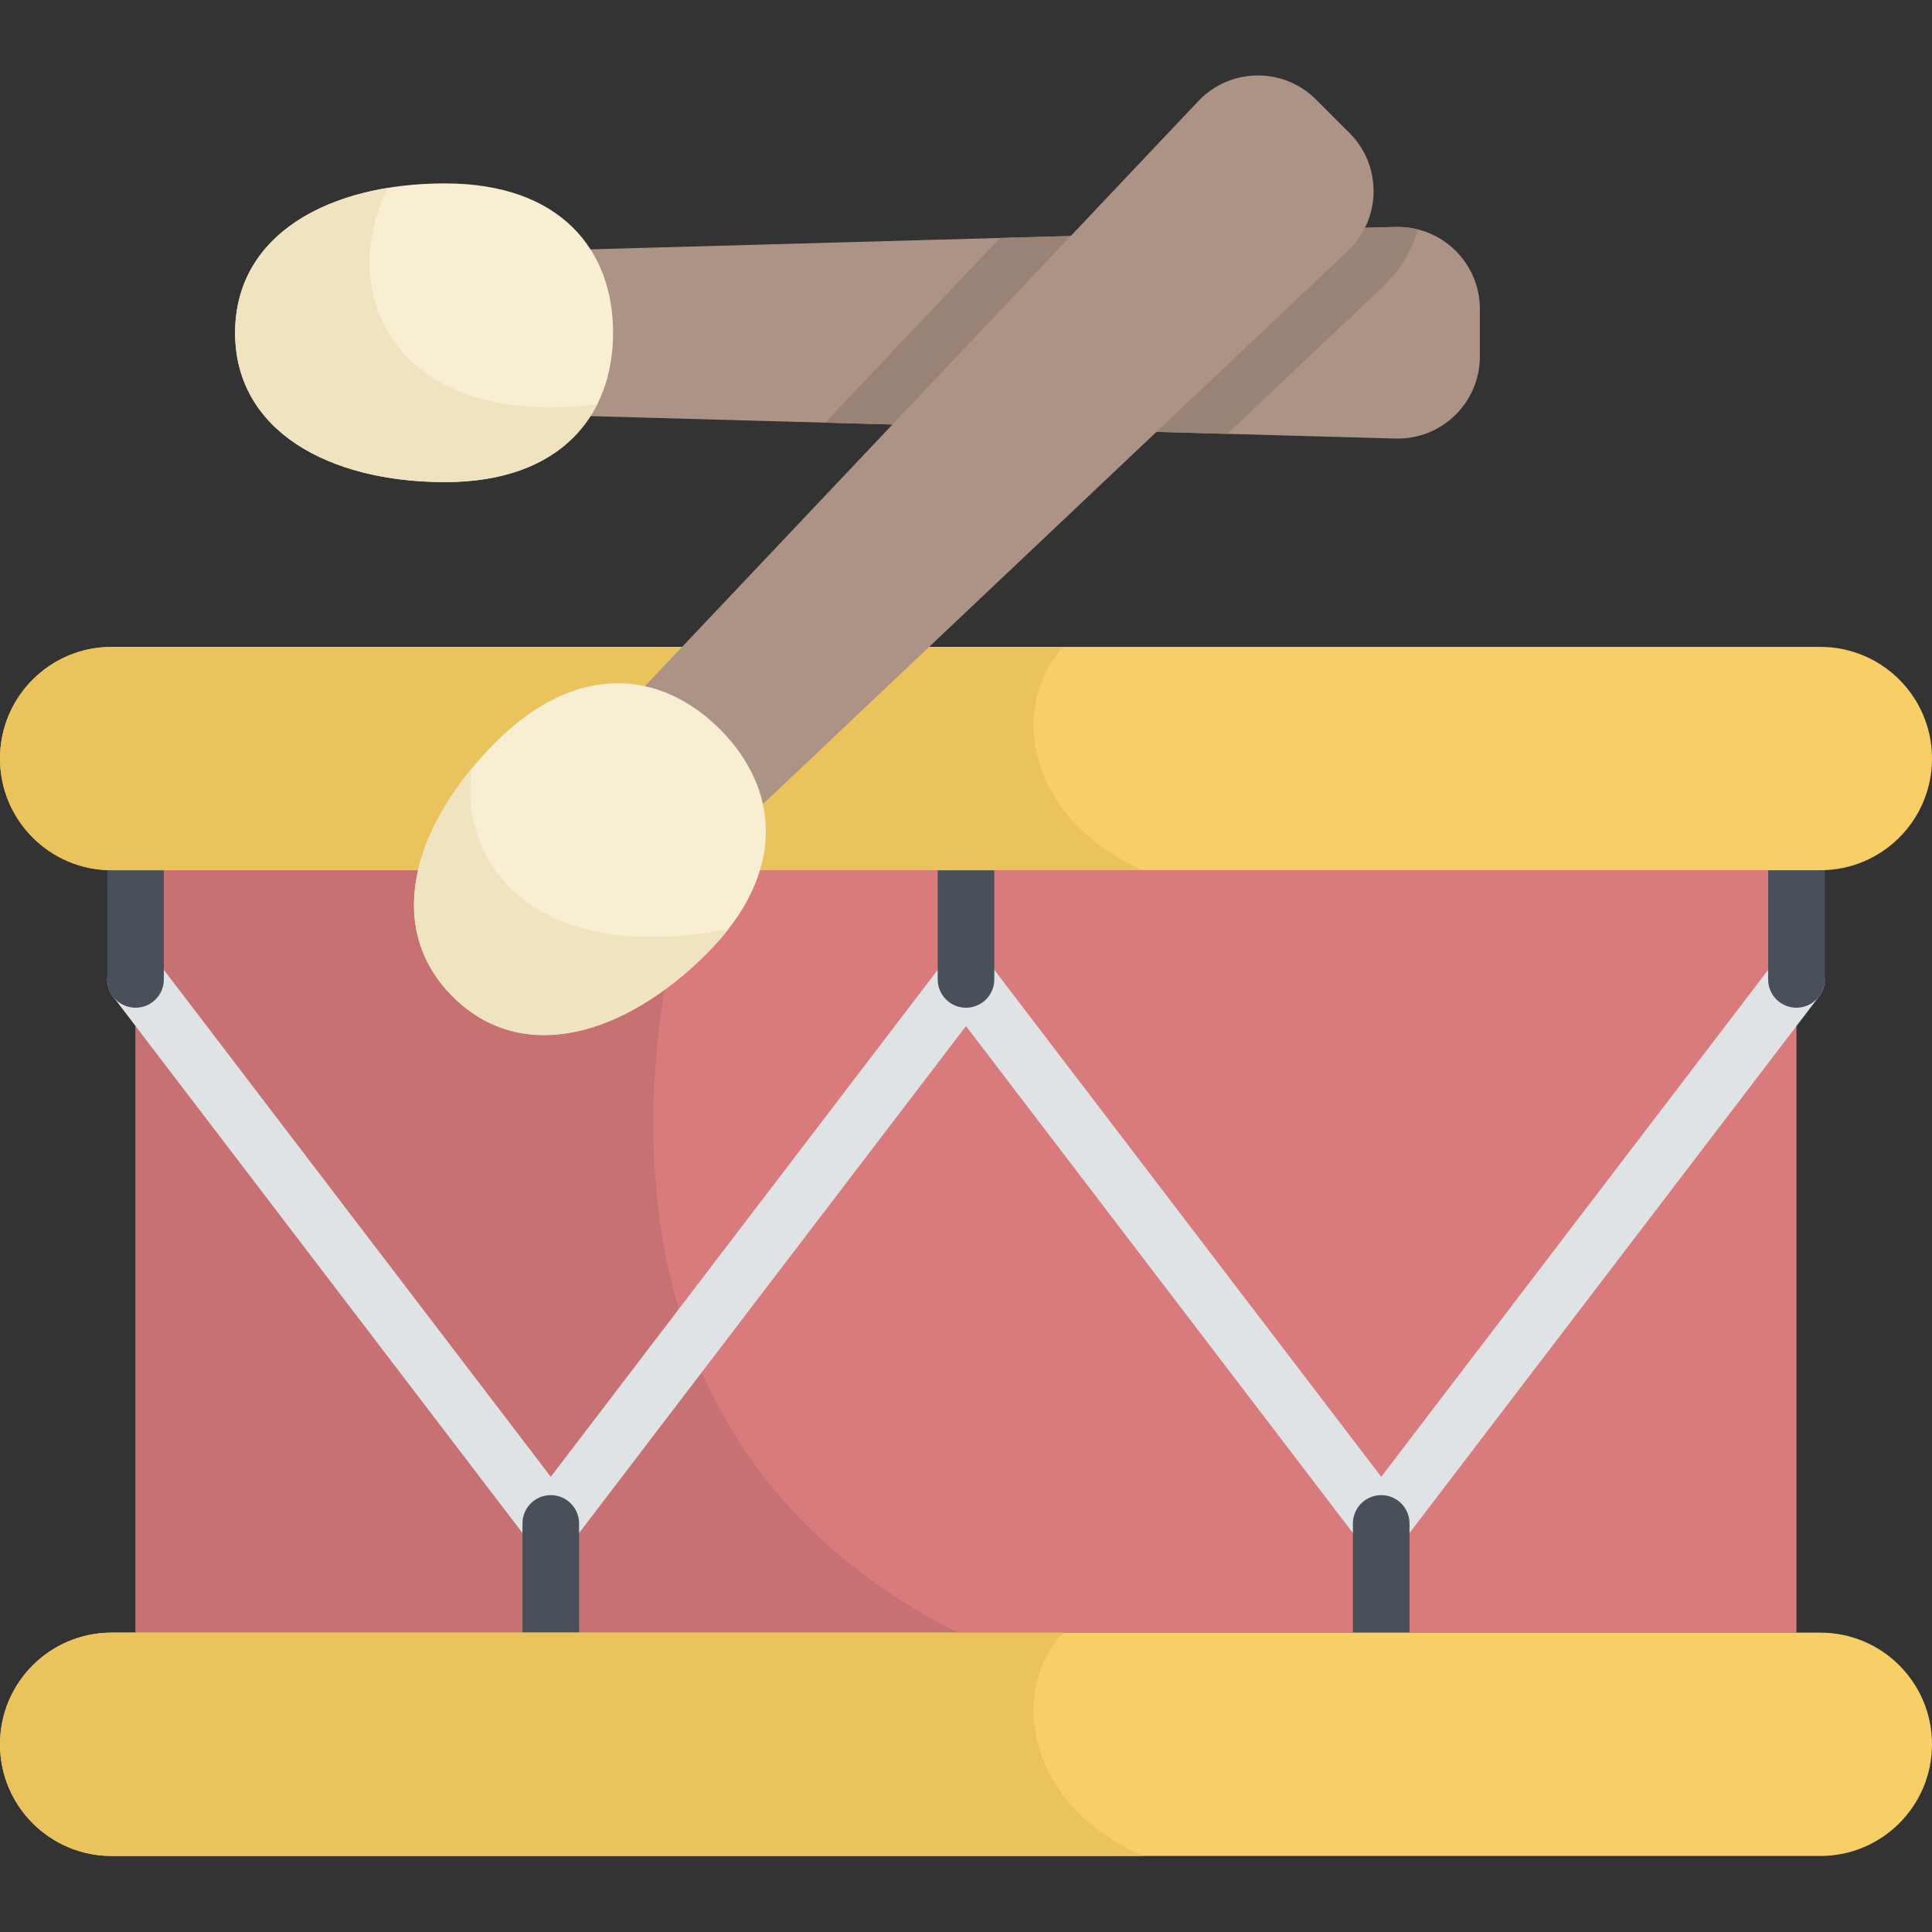 <svg height="512pt" viewBox="0 -20 512 512" width="512pt" xmlns="http://www.w3.org/2000/svg"><rect x="0" y="-20" width="512" height="512" fill="#333333" stroke="none"/><path d="m35.926 210.621h440.148v202.043h-440.148zm0 0" fill="#d97b7d"/><path d="m35.926 210.621v202.043h217.902c-90.727-45.703-88.977-138.699-70.711-202.043zm0 0" fill="#c77172"/><path d="m366.039 391.227c-2.34 0-4.543-1.09-5.965-2.949l-104.074-136.359-104.074 136.359c-1.422 1.859-3.625 2.949-5.965 2.949-2.336 0-4.543-1.09-5.961-2.949l-110.039-144.172c-2.512-3.293-1.879-7.996 1.414-10.512 3.289-2.512 7.996-1.879 10.512 1.414l104.074 136.359 104.078-136.359c1.418-1.859 3.621-2.953 5.961-2.953s4.543 1.094 5.961 2.953l104.078 136.359 104.074-136.359c2.512-3.293 7.219-3.926 10.516-1.414 3.289 2.516 3.922 7.223 1.41 10.512l-110.039 144.172c-1.418 1.859-3.621 2.949-5.961 2.949zm0 0" fill="#dfe3e5"/><g fill="#495059"><path d="m256 247.055c-4.141 0-7.5-3.355-7.5-7.5v-28.934c0-4.141 3.359-7.5 7.5-7.5 4.145 0 7.5 3.359 7.5 7.5v28.934c0 4.145-3.355 7.5-7.5 7.5zm0 0"/><path d="m35.926 247.055c-4.145 0-7.5-3.355-7.5-7.5v-28.934c0-4.141 3.355-7.5 7.5-7.5 4.141 0 7.5 3.359 7.5 7.5v28.934c0 4.145-3.359 7.5-7.5 7.5zm0 0"/><path d="m145.961 420.164c-4.141 0-7.5-3.359-7.5-7.5v-28.938c0-4.141 3.359-7.5 7.5-7.5 4.145 0 7.5 3.359 7.5 7.5v28.938c0 4.141-3.355 7.5-7.5 7.5zm0 0"/><path d="m476.074 247.055c-4.141 0-7.5-3.355-7.5-7.5v-28.934c0-4.141 3.359-7.5 7.5-7.5 4.145 0 7.5 3.359 7.5 7.5v28.934c0 4.145-3.355 7.5-7.5 7.5zm0 0"/><path d="m366.039 420.164c-4.145 0-7.5-3.359-7.5-7.5v-28.938c0-4.141 3.355-7.5 7.5-7.5 4.141 0 7.5 3.359 7.5 7.5v28.938c0 4.141-3.359 7.5-7.5 7.5zm0 0"/></g><path d="m482.406 151.434h-452.812c-16.344 0-29.594 13.25-29.594 29.594s13.25 29.594 29.594 29.594h452.812c16.344 0 29.594-13.25 29.594-29.594s-13.25-29.594-29.594-29.594zm0 0" fill="#f7cf66"/><path d="m29.594 151.434c-16.344 0-29.594 13.25-29.594 29.594s13.25 29.594 29.594 29.594h273.383c-32.48-14.172-34.887-45.309-21.078-59.191h-252.305zm0 0" fill="#ebc35c"/><path d="m482.406 412.664h-452.812c-16.344 0-29.594 13.25-29.594 29.594s13.25 29.594 29.594 29.594h452.812c16.344 0 29.594-13.25 29.594-29.594s-13.25-29.594-29.594-29.594zm0 0" fill="#f7cf66"/><path d="m29.594 412.664c-16.344 0-29.594 13.25-29.594 29.594s13.25 29.594 29.594 29.594h273.383c-32.48-14.172-34.887-45.309-21.078-59.188zm0 0" fill="#ebc35c"/><path d="m135.328 46.668v43.023l234.48 6.527c12.254.344 22.371-9.496 22.371-21.754v-12.566c0-12.262-10.121-22.098-22.371-21.758zm0 0" fill="#ad9386"/><path d="m117.914 28.605c30.715 0 44.562 17.719 44.562 39.574 0 21.859-13.848 39.578-44.562 39.578-30.711 0-55.609-13.555-55.609-39.578 0-26.023 24.898-39.574 55.609-39.574zm0 0" fill="#f8eed1"/><path d="m369.809 40.141-104.82 2.918-46.305 48.953 106.562 2.969 41.09-38.867c4.512-4.266 7.727-9.512 9.465-15.285-1.914-.488-3.918-.746-5.992-.688zm0 0" fill="#998377"/><path d="m156.367 177.23 30.422 30.422 170.422-161.188c8.902-8.426 9.102-22.535.434-31.203l-8.887-8.887c-8.668-8.668-22.781-8.473-31.203.434zm0 0" fill="#ad9386"/><path d="m131.281 176.766c21.719-21.719 44.043-18.98 59.496-3.523 15.457 15.453 18.195 37.777-3.523 59.496-21.719 21.715-48.91 29.738-67.309 11.336-18.402-18.398-10.379-45.59 11.336-67.309zm0 0" fill="#f8eed1"/><path d="m192.969 226.297c-51.988 9.801-71.582-17.867-67.922-42.68-16.844 20.359-21.613 43.945-5.102 60.457 18.398 18.402 45.59 10.379 67.309-11.336 2.141-2.145 4.039-4.293 5.715-6.441zm0 0" fill="#f0e3c0"/><path d="m158.254 87.188c-55.027 6.75-69.305-31.191-55.355-57.41-23.414 3.789-40.594 16.793-40.594 38.402 0 26.023 24.895 39.578 55.609 39.578 21.035 0 34.156-8.312 40.34-20.57zm0 0" fill="#f0e3c0"/></svg>
